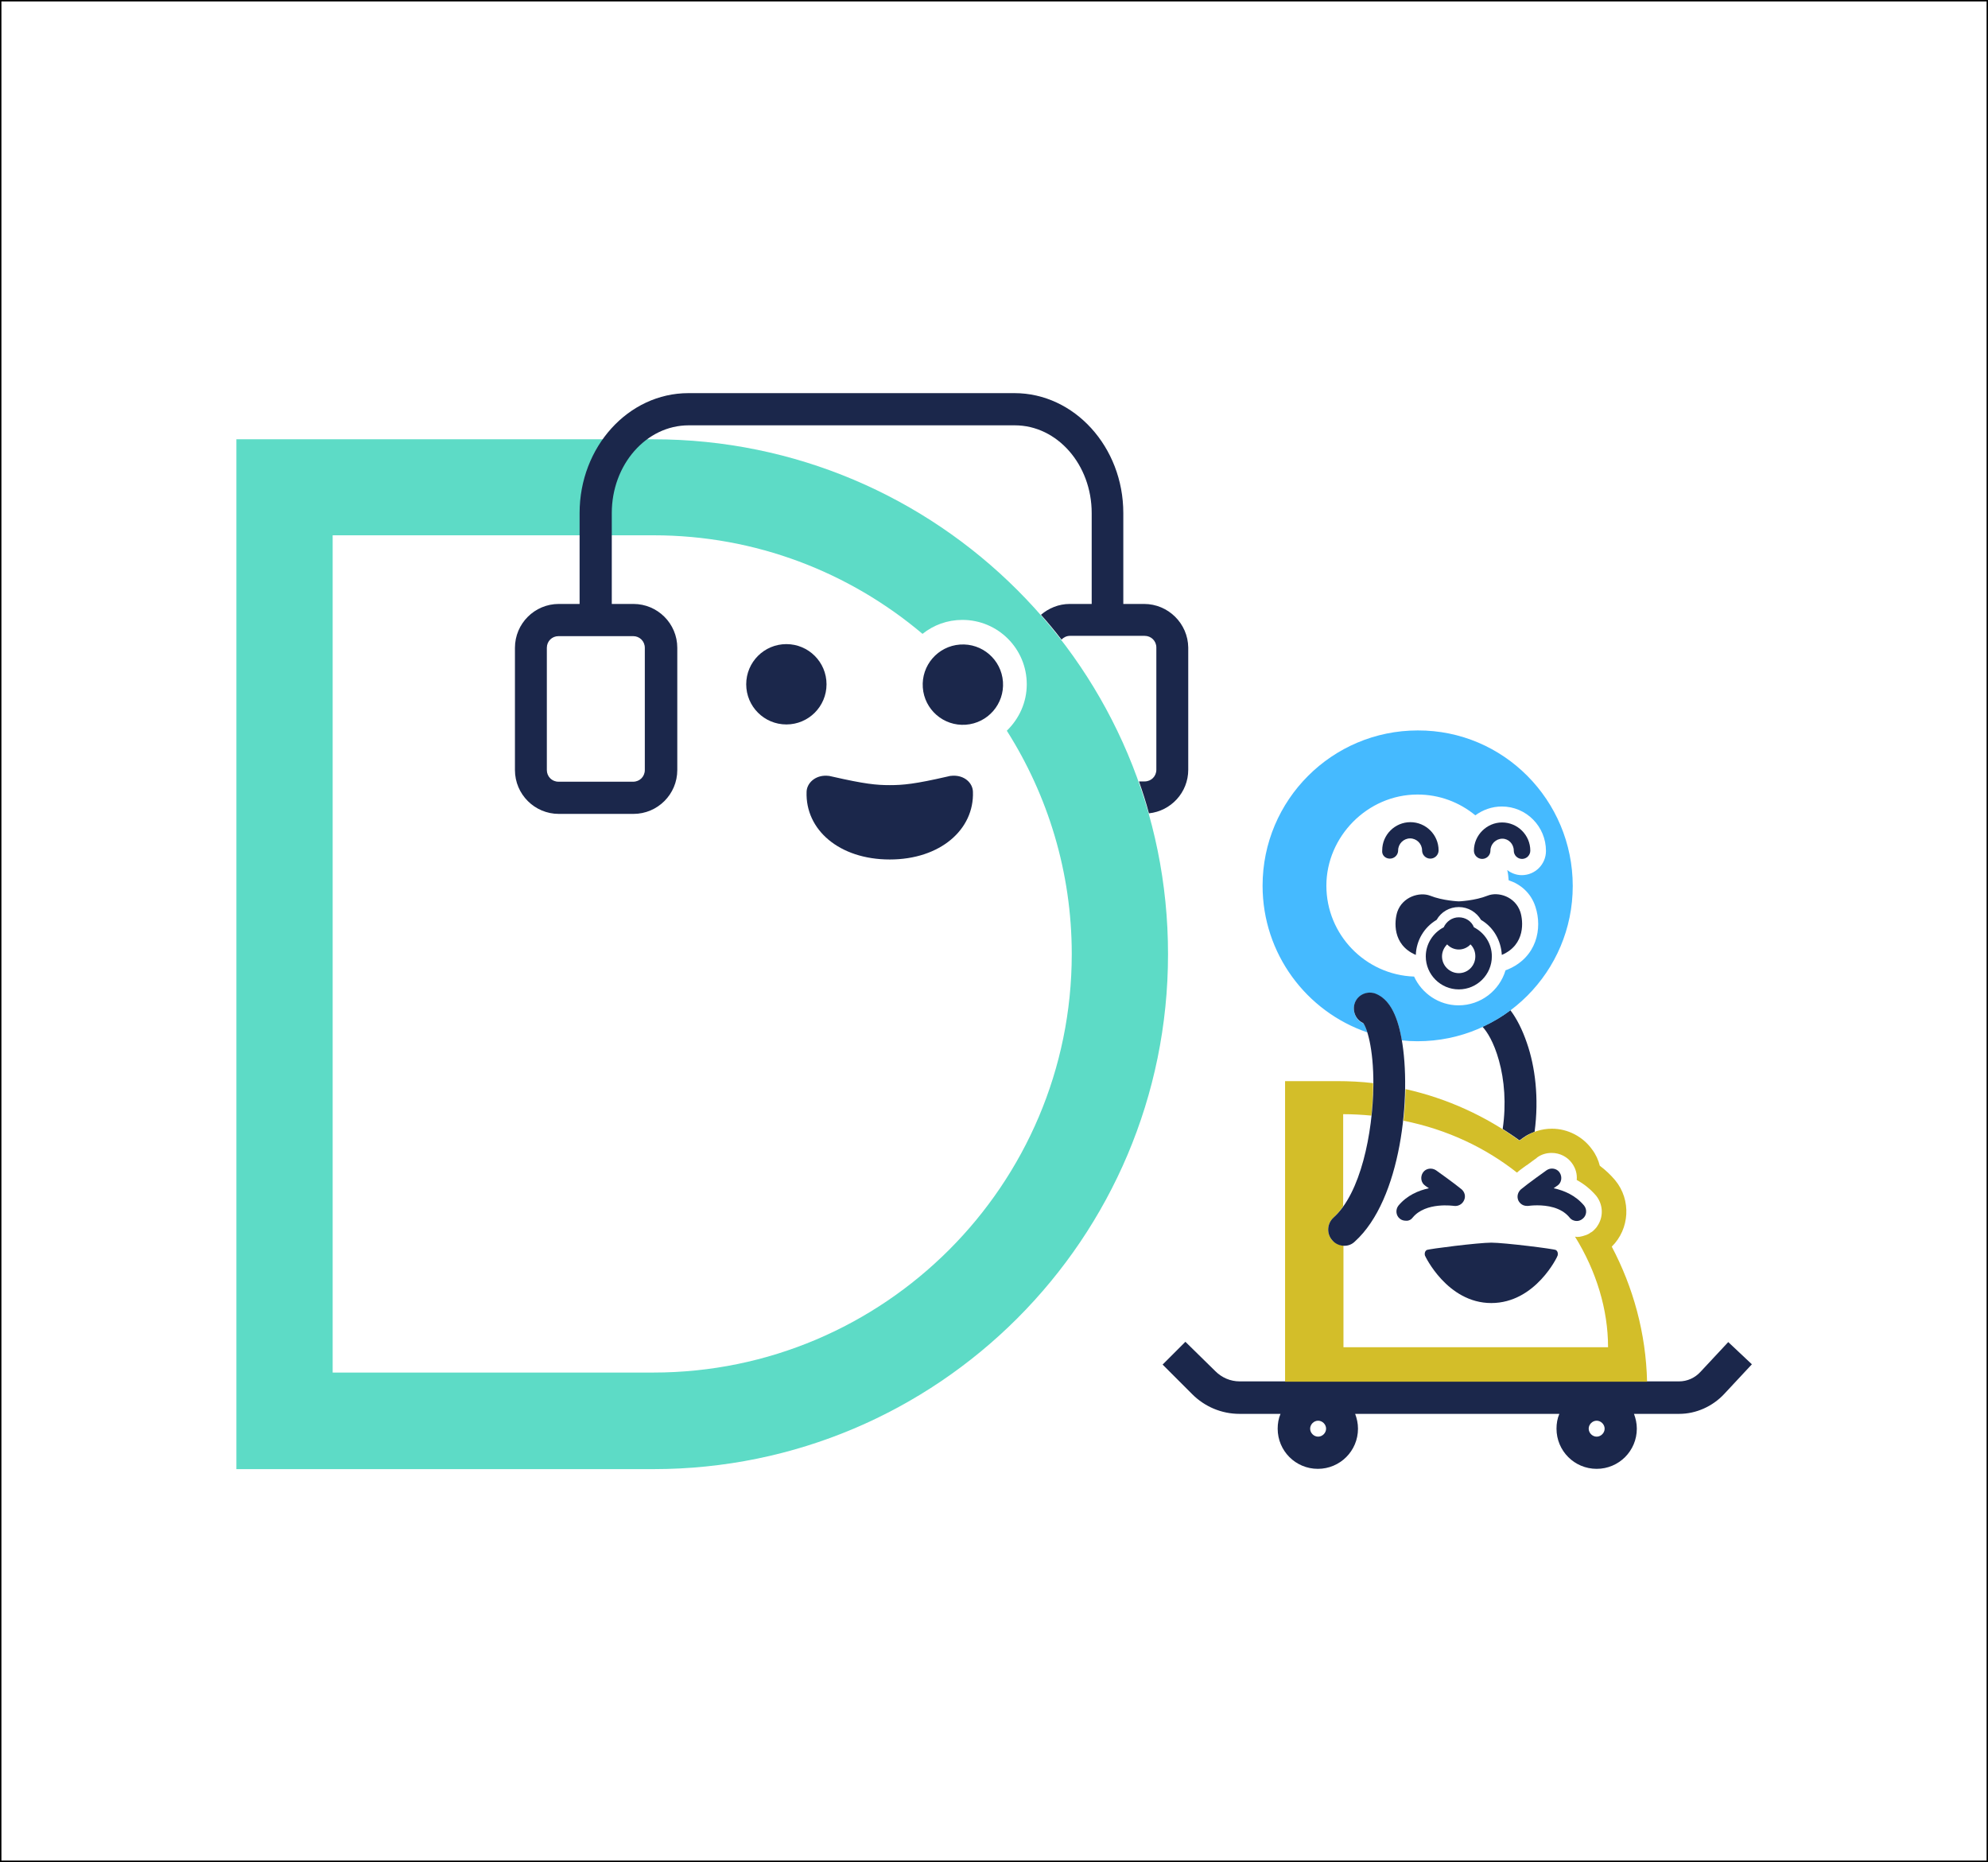 <?xml version="1.0" encoding="utf-8"?>
<!-- Generator: Adobe Illustrator 28.1.0, SVG Export Plug-In . SVG Version: 6.00 Build 0)  -->
<svg version="1.1" id="Capa_2_00000067237285234377064650000000548187551930032786_"
	 xmlns="http://www.w3.org/2000/svg" xmlns:xlink="http://www.w3.org/1999/xlink" x="0px" y="0px" viewBox="0 0 698 653.6"
	 style="enable-background:new 0 0 698 653.6;" xml:space="preserve">
<rect x="0" y="0" width="698" height="653.6" fill="#808080" stroke="none"/>
<style type="text/css">
	.st0{fill:#FFFFFF;stroke:#000000;stroke-miterlimit:10;}
	.st1{fill:#1B274B;}
	.st2{fill-rule:evenodd;clip-rule:evenodd;fill:#1B274B;}
	.st3{fill:#5DDBC6;}
	.st4{fill:#D3BE29;}
	.st5{fill:#45BAFF;}
</style>
<rect class="st0" width="698" height="653.6"/>
<g id="Capa_7">
	<path class="st1" d="M531.5,298.6c0,1.6,1.3,2.9,2.9,2.9c1.6,0,2.9-1.3,2.9-2.9c0-5.5-4.5-9.9-9.9-9.9s-9.9,4.5-9.9,9.9
		c0,1.6,1.3,2.9,2.9,2.9c1.6,0,2.9-1.3,2.9-2.9c0-2.3,1.9-4.2,4.2-4.2C529.7,294.4,531.5,296.3,531.5,298.6L531.5,298.6z"/>
	<path class="st1" d="M488,301.4c1.6,0,2.9-1.3,2.9-2.9c0-2.3,1.9-4.2,4.2-4.2s4.2,1.9,4.2,4.2c0,1.6,1.3,2.9,2.9,2.9
		s2.9-1.3,2.9-2.9c0-5.5-4.5-9.9-9.9-9.9s-9.9,4.4-9.9,9.9C485.1,300.2,486.4,301.4,488,301.4L488,301.4z"/>
	<path class="st1" d="M555.7,427.8c1.4-1.1,1.6-3.2,0.5-4.6c-3-3.6-7-5.3-10.7-6.1c0.8-0.6,1.3-0.9,1.3-0.9c1.5-1,1.8-3.1,0.8-4.6
		c-0.6-0.9-1.6-1.4-2.7-1.4c-0.7,0-1.3,0.2-1.9,0.6c-0.3,0.2-6.6,4.7-9,6.7c-1.1,1-1.5,2.5-0.9,3.9c0.6,1.2,1.7,1.9,3,1.9
		c0.2,0,0.3,0,0.5,0c0,0,1.3-0.2,3.1-0.2c3.3,0,8.4,0.6,11.4,4.3c0.6,0.8,1.6,1.2,2.5,1.2C554.4,428.6,555.1,428.3,555.7,427.8
		L555.7,427.8z"/>
	<path class="st1" d="M523.6,457.4c-15.5,0-23.3-16.6-23.3-16.7c-0.2-0.7,0-1.5,0.6-1.9c0.6-0.4,18.2-2.6,22.7-2.6
		s22.2,2.2,22.7,2.6c0.6,0.4,0.8,1.2,0.6,1.9C547,440.8,539.2,457.4,523.6,457.4L523.6,457.4z"/>
	<path class="st1" d="M493.6,428.5c-0.7,0-1.5-0.2-2.1-0.7c-1.4-1.1-1.6-3.2-0.5-4.6c3-3.6,7-5.3,10.7-6.1c-0.8-0.5-1.3-0.9-1.3-0.9
		c-1.5-1-1.8-3.1-0.8-4.6c1-1.5,3.1-1.8,4.6-0.8c0.3,0.2,6.6,4.7,9,6.7c1.1,1,1.5,2.5,0.8,3.9c-0.6,1.3-2,2.1-3.5,1.9
		c-0.1,0-9.9-1.5-14.5,4.1C495.5,428.1,494.6,428.6,493.6,428.5L493.6,428.5z"/>
	<circle class="st1" cx="276.1" cy="240.2" r="14.1"/>
	<path class="st2" d="M290.3,272.3c-4.1-0.2-7,2.6-7.1,5.6c-0.5,13.4,11.5,23.8,29.2,23.8s29.7-10.5,29.2-23.8
		c-0.1-3.1-3-5.8-7.1-5.6c-0.6,0-1.2,0.1-1.9,0.3c-11.3,2.6-15.5,3-20.2,3c-4.7,0-8.8-0.4-20.2-3
		C291.5,272.4,290.8,272.3,290.3,272.3L290.3,272.3z"/>
	
		<ellipse transform="matrix(0.998 -7.084510e-02 7.084510e-02 0.998 -16.168 24.544)" class="st1" cx="337.9" cy="240.2" rx="14.1" ry="14.1"/>
	<path class="st3" d="M229.4,154.2H83v361.5h146.4c99.8,0,180.7-80.9,180.7-180.7l0,0C410.2,235.1,329.2,154.2,229.4,154.2
		L229.4,154.2z M229.4,481.8H116.8V187.9h112.6c36,0,68.9,13,94.5,34.6c3.9-3.1,8.7-4.9,14-4.9c12.5,0,22.6,10.1,22.6,22.6
		c0,6.4-2.7,12.1-7,16.3c14.4,22.7,22.8,49.6,22.8,78.4C376.3,415.9,310.4,481.8,229.4,481.8L229.4,481.8z"/>
	<path class="st1" d="M401.7,212h-7.3v-31.9c0-23.2-17.2-42.1-38.2-42.1H241.7c-21.1,0-38.2,18.9-38.2,42.1V212h-7.3
		c-8.5,0-15.4,6.9-15.4,15.4v42.9c0,8.5,6.9,15.4,15.4,15.4h26.2c8.5,0,15.4-6.9,15.4-15.4v-42.9c0-8.5-6.9-15.4-15.4-15.4h-7.6
		v-31.9c0-17,12.1-30.8,27-30.8h114.5c14.9,0,27,13.8,27,30.8V212h-7.7c-3.9,0-7.4,1.5-10.1,3.8c2.5,2.8,4.9,5.7,7.2,8.7
		c0.8-0.8,1.8-1.3,3-1.3h26.2c2.3,0,4.1,1.8,4.1,4.1v42.9c0,2.3-1.8,4.1-4.1,4.1h-2c1.3,3.7,2.5,7.4,3.5,11.2
		c7.7-0.8,13.8-7.3,13.8-15.3v-42.9C417.1,218.9,410.2,212,401.7,212L401.7,212z M222.3,223.3c2.3,0,4.1,1.8,4.1,4.1v42.9
		c0,2.3-1.8,4.1-4.1,4.1h-26.2c-2.3,0-4.1-1.8-4.1-4.1v-42.9c0-2.3,1.8-4.1,4.1-4.1C196.1,223.3,222.3,223.3,222.3,223.3z"/>
	<path class="st1" d="M517.5,325.5c-0.8-2.1-2.9-3.5-5.3-3.5c-2.4,0-4.4,1.5-5.3,3.5c-3.7,1.9-6.3,5.8-6.3,10.2
		c0,6.4,5.2,11.6,11.6,11.6c6.4,0,11.6-5.2,11.6-11.6C523.8,331.2,521.2,327.4,517.5,325.5L517.5,325.5z M512.2,341.6
		c-3.2,0-5.9-2.6-5.9-5.9c0-1.6,0.7-3.1,1.8-4.2c1,1.1,2.5,1.8,4.1,1.8s3.1-0.7,4.1-1.8c1.1,1.1,1.7,2.5,1.7,4.2
		C518,339,515.4,341.6,512.2,341.6L512.2,341.6z"/>
	<path class="st1" d="M533.8,320.1c-1.8-5.4-7.8-7.2-11.5-5.7c-4.5,1.8-10.1,2-10.1,2s-5.6-0.2-10.1-2c-3.7-1.4-9.7,0.4-11.5,5.7
		c-1,3.1-1.9,11.5,6.5,15.1c0.2-5.1,2.9-9.7,7.3-12.3c1.6-2.8,4.5-4.5,7.8-4.5c3.3,0,6.2,1.8,7.8,4.5c4.4,2.6,7,7.2,7.3,12.3
		C535.7,331.6,534.8,323.2,533.8,320.1L533.8,320.1z"/>
	<path class="st1" d="M530.3,354.6c-3,2.3-6.3,4.2-9.8,5.8c1.6,1.7,4,5.4,5.8,11.9c1.9,6.8,2.6,15.2,1.3,24c2,1.3,4,2.6,5.9,4
		c0.4-0.3,0.7-0.5,1.1-0.8l0.3-0.2c1.2-0.9,2.6-1.5,3.9-2c1.6-11.8,0.2-22.9-2.7-31.2C534.5,361.4,532.5,357.5,530.3,354.6
		L530.3,354.6z"/>
	<path class="st1" d="M606.8,471.1l-9.7,10.4c-2,2.2-4.7,3.4-7.6,3.4H435.3c-3.3,0-6.3-1.3-8.6-3.6L416.2,471l-8,8l10.4,10.4
		c4.4,4.4,10.3,6.9,16.6,6.9h14.4c-0.7,1.6-1,3.4-1,5.2c0,7.8,6.3,14.1,14.1,14.1s14.1-6.3,14.1-14.1c0-1.9-0.4-3.6-1-5.2h71.7
		c-0.7,1.6-1,3.4-1,5.2c0,7.8,6.3,14.1,14.1,14.1s14.1-6.3,14.1-14.1c0-1.9-0.4-3.6-1-5.2h15.9c5.9,0,11.7-2.6,15.8-7l9.7-10.4
		L606.8,471.1L606.8,471.1z M462.8,504.3c-1.5,0-2.8-1.3-2.8-2.8s1.3-2.8,2.8-2.8s2.8,1.3,2.8,2.8S464.3,504.3,462.8,504.3z
		 M560.6,504.3c-1.5,0-2.8-1.3-2.8-2.8s1.3-2.8,2.8-2.8s2.8,1.3,2.8,2.8S562.1,504.3,560.6,504.3z"/>
	<path class="st4" d="M565.9,437.6c6.3-6.2,6.9-16.4,1.2-23.3c-1.6-1.9-3.4-3.6-5.4-5.1c-0.5-2-1.4-4-2.7-5.7
		c-3.2-4.5-8.5-7.3-14.1-7.3l0,0c-3.6,0-7.1,1.1-10,3.2l-0.3,0.2c-0.4,0.3-0.7,0.5-1.1,0.8c-11.8-8.6-25.3-14.8-40-18.1
		c-0.1,3.6-0.3,7.3-0.7,11.1c15.5,3.1,28.9,9.6,39.8,18.2c0.2-0.1,0.4-0.3,0.6-0.5c0,0,0.1,0,0.1-0.1l0,0c0.7-0.5,1.5-1.1,2.3-1.7
		c0.3-0.2,0.6-0.4,0.9-0.6c1-0.8,2.1-1.5,3-2.2l0.2-0.2c1.5-1.1,3.3-1.6,5.1-1.6l0,0c2.9,0,5.6,1.4,7.2,3.7c1.2,1.7,1.8,3.7,1.6,5.8
		c2.6,1.4,4.9,3.3,6.8,5.5c2.4,3,2.6,7,0.8,10.1c-0.3,0.4-0.5,0.9-0.9,1.3c-0.4,0.4-0.7,0.8-1.1,1.1c-0.3,0.2-0.5,0.4-0.8,0.5
		c-0.1,0.1-0.3,0.2-0.4,0.3c-0.7,0.4-1.5,0.7-2.3,0.9c-0.7,0.2-1.3,0.3-2,0.3c-0.2,0-0.4-0.1-0.7-0.1c7.5,12.1,11.6,25.6,11.6,38.8
		h-92.9v-35.7c-1.4-0.1-2.8-0.7-3.9-1.8c-2.1-2.3-1.9-5.9,0.4-8c1.2-1.1,2.4-2.5,3.4-4v-32.3c3.4,0,6.7,0.2,9.9,0.5
		c0.4-3.6,0.6-7.2,0.6-10.6c0-0.3,0-0.5,0-0.8c-4.2-0.5-8.4-0.7-12.7-0.7h-18.2V485h127.1C577.9,467.9,573.4,451.8,565.9,437.6
		L565.9,437.6z"/>
	<path class="st5" d="M497.8,256.4c-30.1,0-54.5,24.4-54.5,54.5c0,23.9,15.4,44.2,36.8,51.5c-0.5-1.7-1-2.8-1.5-3.2
		c-2.7-1.2-3.9-4.4-2.9-7.1c1.1-2.9,4.4-4.3,7.3-3.2c4.5,1.8,7.5,6.9,9.1,15.8c0,0.2,0,0.3,0.1,0.5c1.8,0.2,3.6,0.3,5.5,0.3
		c30.1,0,54.5-24.4,54.5-54.5S527.9,256.3,497.8,256.4L497.8,256.4z M529.7,309c4,1.3,7.8,4.3,9.4,9.3c2.5,7.6,0.5,17.7-9.7,22
		l-0.8,0.3c-2.1,7.1-8.7,12.3-16.5,12.3c-6.9,0-12.9-4.2-15.6-10.1c-17.1-0.6-30.8-14.7-30.8-31.9s14.4-32,32-32
		c7.7,0,14.7,2.7,20.3,7.3c2.6-1.9,5.8-3.1,9.3-3.1c8.6,0,15.5,7,15.5,15.6c0,4.7-3.8,8.5-8.5,8.5c-1.9,0-3.7-0.7-5.1-1.8
		C529.5,306.5,529.6,307.8,529.7,309L529.7,309z"/>
	<path class="st1" d="M472,437.3c-1.5,0-3.1-0.6-4.2-1.9c-2.1-2.3-1.9-5.9,0.4-8c9.5-8.5,13.8-29.5,14-46.4
		c0.1-13.4-2.4-20.5-3.6-21.9c-2.7-1.2-3.9-4.4-2.9-7.1c1.1-2.9,4.4-4.3,7.3-3.2c4.5,1.8,7.5,6.9,9.1,15.8
		c3.6,19.8-0.1,56.5-16.4,71.2C474.7,436.8,473.4,437.3,472,437.3L472,437.3z"/>
</g>
</svg>
